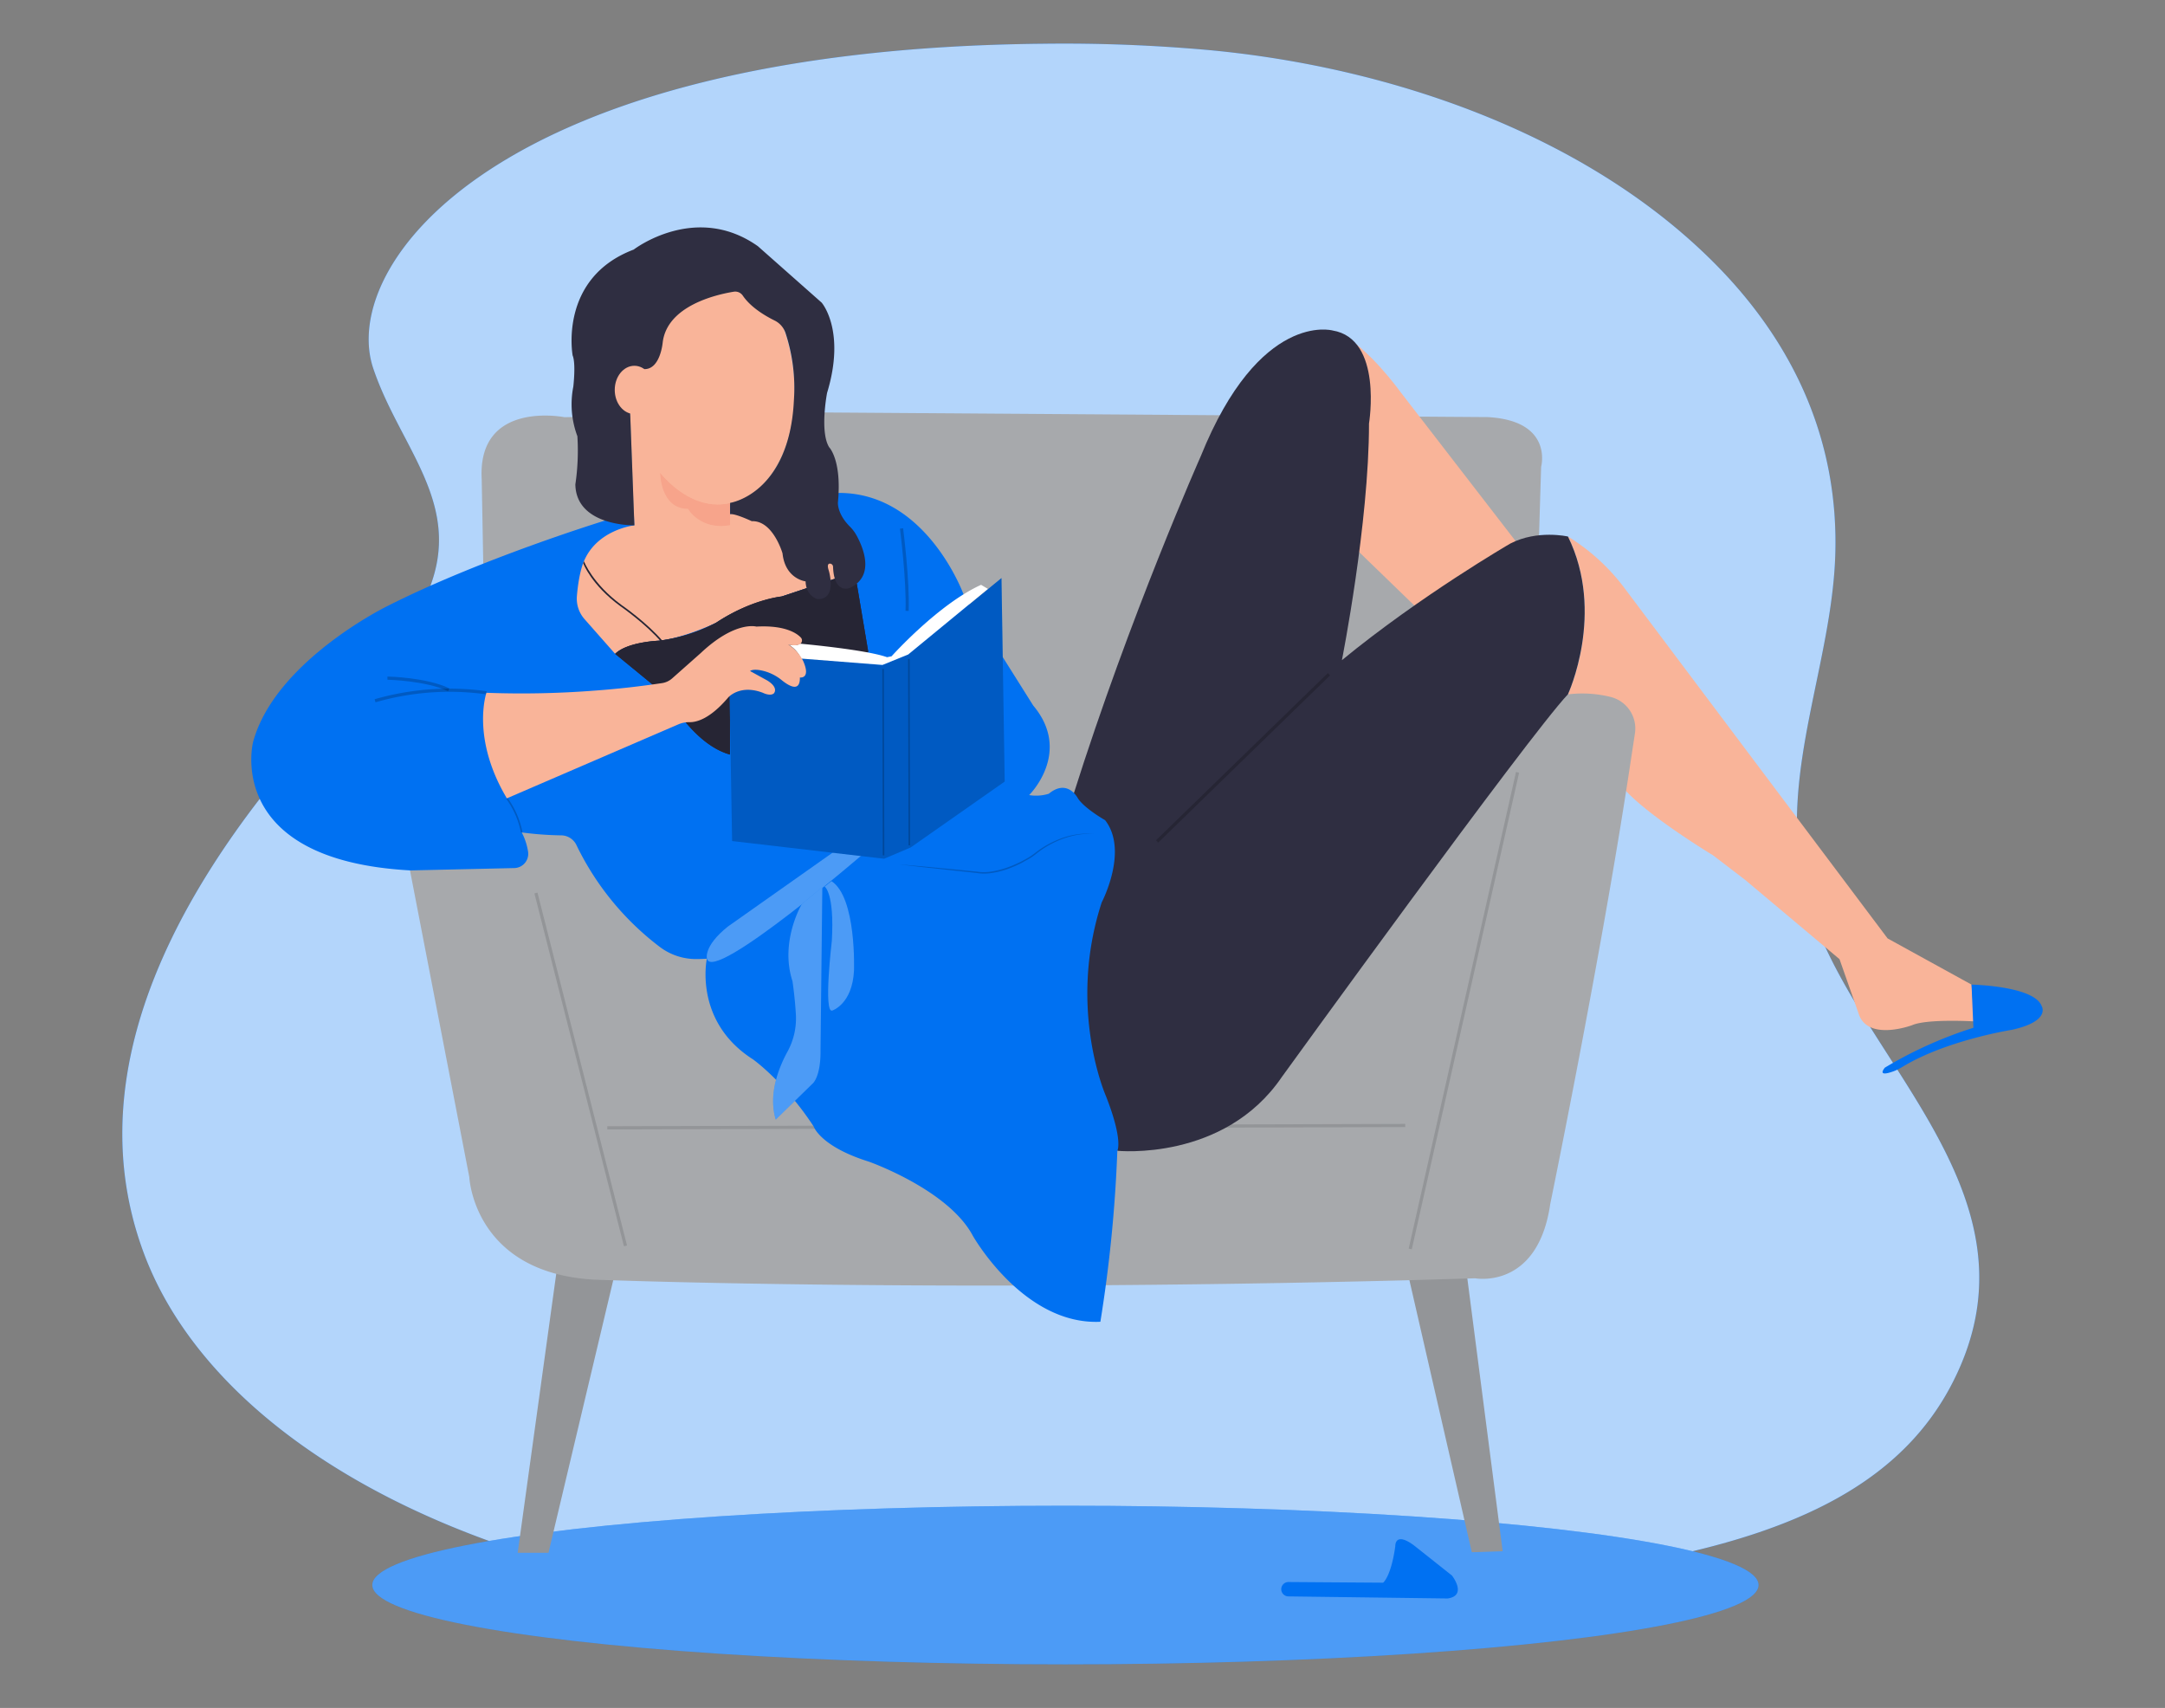  <!DOCTYPE svg PUBLIC "-//W3C//DTD SVG 1.1//EN" "http://www.w3.org/Graphics/SVG/1.1/DTD/svg11.dtd">
<svg id="a8c10bd1-09ae-4a33-b1e3-a6f68b41d941" data-name="Layer 1" xmlns="http://www.w3.org/2000/svg" width="865.76" height="682.89" viewBox="0 0 865.76 682.89">
<rect x="0" y="0" width="865.76" height="682.89" fill="#808080" stroke="none"/>
<defs>
<style xmlns="http://www.w3.org/1999/xhtml">*, ::after, ::before { box-sizing: border-box; }
img, svg { vertical-align: middle; }
</style>
<style xmlns="http://www.w3.org/1999/xhtml">*, body, html { }
img, svg { max-width: 100%; }
</style>
</defs>
<g id="e23bcdda-b87c-4266-9f68-109653ba401f" data-name="freepik--background-simple--inject-6">
<path d="M688.3,108c-50.76-52.9-130.08-81.06-205.13-88A649.63,649.63,0,0,0,417,17.49c-217.89,2.13-281.71,88.3-267.74,129.8s53.25,67-3.44,124.47S25.23,415.34,57.69,501.52s166.9,153.2,361.62,142.56,321-11.7,361.61-91.46-48.1-134.52-60.58-202.91c-7.72-42.4,12.11-85.14,13.55-127.42C735.45,176.57,717.49,138.46,688.3,108Z" fill="#0071f2" data-primary="true"/>
<path d="M688.3,108c-50.76-52.9-130.08-81.06-205.13-88A649.63,649.63,0,0,0,417,17.49c-217.89,2.13-281.71,88.3-267.74,129.8s53.25,67-3.44,124.47S25.23,415.34,57.69,501.52s166.9,153.2,361.62,142.56,321-11.7,361.61-91.46-48.1-134.52-60.58-202.91c-7.72-42.4,12.11-85.14,13.55-127.42C735.45,176.57,717.49,138.46,688.3,108Z" fill="#fff" opacity="0.7" style="isolation:isolate"/>
</g>
<ellipse cx="426.05" cy="633.74" rx="277.17" ry="31.71" fill="#0071f2" data-primary="true"/>
<ellipse cx="426.05" cy="633.74" rx="277.17" ry="31.71" fill="#fff" opacity="0.3"/>
<path d="M553.09,632.81s3.16-2.3,4.88-14.63c0,0-.29-6,7.45-.29l15.2,12.05s6.31,8-1.72,9.18l-63.7-.83a2.88,2.88,0,0,1-2.84-2.87h0a2.88,2.88,0,0,1,2.9-2.88Z" fill="#0071f2" data-primary="true"/>
<polygon points="207.02 620.85 219.33 620.85 247.69 501.5 223.07 504.71 207.02 620.85" fill="#939598"/>
<polygon points="588.56 620.63 562.24 505.89 586.09 505.89 600.9 620.22 588.56 620.63" fill="#939598"/>
<path d="M789.53,408.39s-18.86-1.13-24.89,1.51c0,0-18.1,6.79-21.49-4.91L735.6,383.5l-37.71-31.68L685.06,342s-25.64-15.46-35.45-26.4l-22.6-38s15.06-32.48,0-63.07a81.23,81.23,0,0,1,23,21.14L754.83,375.21l33.57,18.47Z" fill="#f9b499"/>
<path d="M160.37,329.5l27.3,141.14s1.7,38.33,50,41c0,0,130.52,5.16,324.25.27l28-.81s25,4.7,30-29.67c0,0,20.17-98.13,31.56-173l2.31-15.2a13,13,0,0,0-9.85-14.6,47.07,47.07,0,0,0-16.91-1L614.47,246l1.81-59.33s5.06-18.45-21.35-19.9L328.3,164.91l-102.57,1.9s-34.91-7-33.1,24.87l2.53,137.12Z" fill="#a7a9ac"/>
<rect x="231.61" y="354.78" width="1.27" height="145.57" transform="translate(-98.06 70.29) rotate(-14.24)" fill="#939598"/>
<rect x="487.74" y="403.48" width="195.35" height="1.27" transform="translate(62.55 886.43) rotate(-77.31)" fill="#939598"/>
<rect x="242.83" y="449.86" width="319.09" height="1.27" transform="translate(-1.32 1.18) rotate(-0.17)" fill="#939598"/>
<path d="M543.68,220.9l26.5,25.66L608.12,219l-48.26-62.49S547,138.61,535.59,133.31L516.06,182.4Z" fill="#f9b499"/>
<path d="M627,277.6c-16,16.95-114.4,153-114.4,153-23.07,33.89-65.73,29.52-65.73,29.52L419.4,401.42l9.88-83.8c22.6-71.56,50.85-135.11,50.85-135.11,23.54-58.38,52.72-50.38,52.72-50.38,20.25,3.3,14.6,37.2,14.6,37.2,0,40-10.83,94.62-10.83,94.62,31.54-25.89,67.32-46.61,67.32-46.61,10.83-5.64,23.07-2.82,23.07-2.82h0C642.07,245.12,627,277.6,627,277.6Z" fill="#2f2e41" data-secondary="true"/>
<g opacity="0.2">
<rect x="449.14" y="302.39" width="95.88" height="1.27" transform="translate(-70.52 432.41) rotate(-44.21)"/>
</g>
<path d="M789.14,410.94l-.74-17.26s25.08.49,28.05,8.6c0,0,3.79,6-11.9,9.47,0,0-26.22,4.11-43.82,14.84a20,20,0,0,1-3.44,1.71c-2.54.94-6.17,1.92-3.57-1.41a165.71,165.71,0,0,1,35.42-15.95Z" fill="#0071f2" data-primary="true"/>
<path d="M242.37,208s-49.74,15.21-87.73,34.47c0,0-44.77,22-53.45,54.27,0,0-11.94,47.21,62.95,51.28l41.52-.94a5.7,5.7,0,0,0,5.48-6.73,24.59,24.59,0,0,0-2.5-7.52A134.32,134.32,0,0,0,224.27,334a6.84,6.84,0,0,1,6.27,3.94,112.27,112.27,0,0,0,33.26,40.63,24,24,0,0,0,14.86,4.89c1.22,0,2.57-.06,4-.14,0,0-5.42,25.05,18.46,40.25,0,0,12.3,8.68,24.23,26.77,0,0,2.54,8,22.07,14.11,0,0,31.84,11.21,41.61,29.66,0,0,20.26,35.82,51,34.37a558.05,558.05,0,0,0,6.78-68.37s2.45-4.07-4.61-22c0,0-15.47-35-1.63-77.33,0,0,10.86-20.63,1.36-32.84,0,0-8.14-4.61-10.85-8.68,0,0-4.07-8.14-11.67-1.9a17.07,17.07,0,0,1-7.87.54s17.37-17.09,1.63-35.81l-27.68-44s-14.65-41-49.92-41l-88.19,9.5Z" fill="#0071f2" data-primary="true"/>
<path d="M252,165.23l1.64,44.82s-15.05,1.64-20.29,14.72c0,0-1.89,4.27-2.66,13.61a12.38,12.38,0,0,0,3.05,9.16L246,261.44s3.05-4.08,17.48-5.26c0,0,8.84-.65,22.91-7.2a71.41,71.41,0,0,1,26.17-10.47l25.52-8.5-19.3-21.59-17.67-3.6-9.16.65,0-4.47-7.05-22Z" fill="#f9b499"/>
<path d="M264,189.06s0,14.38,11.13,14.38c0,0,4.88,8.68,16.82,6.51V201S278.64,206.15,264,189.06Z" fill="#f7a48b"/>
<path d="M246,261.44,267.42,279s9.94,18.61,24.47,22.69V273.93l55.32-13.26-4.59-27.27L338.09,230l-25.52,8.5s-12,1.08-26.17,10.47a66.44,66.44,0,0,1-22.91,7.2S250.85,256.59,246,261.44Z" fill="#2f2e41" data-secondary="true"/>
<path d="M246,261.44,267.42,279s9.94,18.61,24.47,22.69V273.93l55.32-13.26-4.59-27.27L338.09,230l-25.52,8.5s-12,1.08-26.17,10.47a66.44,66.44,0,0,1-22.91,7.2S250.85,256.59,246,261.44Z" fill="#2f2e41" data-secondary="true"/>
<path d="M246,261.44,267.42,279s9.94,18.61,24.47,22.69V273.93l55.32-13.26-4.59-27.27L338.09,230l-25.52,8.5s-12,1.08-26.17,10.47a66.44,66.44,0,0,1-22.91,7.2S250.85,256.59,246,261.44Z" opacity="0.2"/>
<path d="M264.62,256.86c-6.27-7.41-16.4-14.41-16.5-14.48-11.68-8.53-14.84-17.08-14.88-17.17l.3-.77c0,.09,3.44,9,14.94,17.43.1.06,10.3,7.11,16.62,14.58Z" fill="#2f2e41" data-secondary="true"/>
<g opacity="0.2">
<path d="M264.62,256.86c-6.27-7.41-16.4-14.41-16.5-14.48-11.68-8.53-14.84-17.08-14.88-17.17l.3-.77c0,.09,3.44,9,14.94,17.43.1.06,10.3,7.11,16.62,14.58Z"/>
</g>
<g opacity="0.2">
<path d="M150.16,280.8l-.36-1.22a108,108,0,0,1,44.83-3.21l-.23,1.24A106.62,106.62,0,0,0,150.16,280.8Z"/>
</g>
<g opacity="0.2">
<path d="M179.18,276.38c-8.82-4.26-24.1-4.6-24.25-4.6l0-1.27c.64,0,15.71.35,24.78,4.73Z"/>
</g>
<g opacity="0.2">
<path d="M208.33,332.93a33.9,33.9,0,0,0-5.89-13.54l.49-.39a34.34,34.34,0,0,1,6,13.81Z"/>
</g>
<path d="M282.71,383.34s-1.56-4.94,8.34-12.86l44.34-31.28,11.48.8S285.07,393.43,282.71,383.34Z" fill="#0071f2" data-primary="true"/>
<path d="M282.71,383.34s-1.56-4.94,8.34-12.86l44.34-31.28,11.48.8S285.07,393.43,282.71,383.34Z" fill="#fff" opacity="0.3"/>
<path d="M320.7,361.36s-9,15-3.8,30.93c0,0,1,6.55,1.38,13.64a27.65,27.65,0,0,1-3.4,14.6c-3.38,6.19-7.75,16.93-4.67,27.11l14.65-14.29s3.44-2.53,3.26-13.74l.72-64.94Z" fill="#0071f2" data-primary="true"/>
<path d="M320.7,361.36s-9,15-3.8,30.93c0,0,1,6.55,1.38,13.64a27.65,27.65,0,0,1-3.4,14.6c-3.38,6.19-7.75,16.93-4.67,27.11l14.65-14.29s3.44-2.53,3.26-13.74l.72-64.94Z" fill="#fff" opacity="0.3"/>
<path d="M329.75,354.48s4,2.36,2.89,21.71c0,0-3.44,29.13.18,27.86,0,0,8-2.53,8.68-15.92,0,0,1.09-29.3-9-35.82Z" fill="#0071f2" data-primary="true"/>
<path d="M329.75,354.48s4,2.36,2.89,21.71c0,0-3.44,29.13.18,27.86,0,0,8-2.53,8.68-15.92,0,0,1.09-29.3-9-35.82Z" fill="#fff" opacity="0.3"/>
<path d="M359.35,345.58q7.78.66,15.56,1.4l7.78.73,7.77.78h.05a18.87,18.87,0,0,0,6.18-.06,35.46,35.46,0,0,0,6.08-1.56,47.35,47.35,0,0,0,5.77-2.49c.92-.5,1.86-1,2.76-1.52a26.85,26.85,0,0,0,2.58-1.78A37.74,37.74,0,0,1,425,335a30.66,30.66,0,0,1,12.52-1.62,33.27,33.27,0,0,0-6.31.35,34.55,34.55,0,0,0-6.09,1.6,38.14,38.14,0,0,0-10.92,6.17,25.19,25.19,0,0,1-2.63,1.83c-.92.54-1.85,1-2.78,1.56a49,49,0,0,1-5.84,2.56,33.43,33.43,0,0,1-6.19,1.57,19,19,0,0,1-6.42,0h0l-7.77-.83-7.76-.86C369.69,346.81,364.52,346.2,359.35,345.58Z" opacity="0.2"/>
<g opacity="0.2">
<path d="M363.37,244.27l-1.26-.05c.43-12.27-2.2-32.65-2.23-32.85l1.26-.16C361.17,211.41,363.81,231.89,363.37,244.27Z"/>
</g>
<path d="M258.48,134a24.26,24.26,0,0,1,2.87-6.95,28.17,28.17,0,0,1,4.73-5.93,29.6,29.6,0,0,1,2.93-2.44,26.41,26.41,0,0,1,3.28-1.94,24.1,24.1,0,0,1,7.17-2.28,40.66,40.66,0,0,0-6.7,3.15,36.52,36.52,0,0,0-3,2A35,35,0,0,0,267,122a35.7,35.7,0,0,0-4.78,5.55A42.83,42.83,0,0,0,258.48,134Z" opacity="0.2"/>
<path d="M257,103.59a31.75,31.75,0,0,1,9.67-1.89,23.2,23.2,0,0,1,5,.29,20.42,20.42,0,0,1,2.46.57c.8.28,1.63.6,2.33.87a15.26,15.26,0,0,0,4.6.94,24.24,24.24,0,0,1,2.48.17,11.2,11.2,0,0,1,2.48.59,10.69,10.69,0,0,1,4.24,2.73,11.84,11.84,0,0,1,2.56,4.23,13.66,13.66,0,0,0-3-3.78,10.81,10.81,0,0,0-4.11-2.24,12.88,12.88,0,0,0-2.31-.43,23.46,23.46,0,0,0-2.41-.07,16,16,0,0,1-5-.95c-.82-.33-1.52-.6-2.26-.88a22.71,22.71,0,0,0-2.3-.57,26.16,26.16,0,0,0-4.77-.49A47.3,47.3,0,0,0,257,103.59Z" opacity="0.2"/>
<path d="M253.05,141.21a21.35,21.35,0,0,0-5.75,4.34,20,20,0,0,0-2.23,2.8,19.57,19.57,0,0,0-1.65,3.14,19.22,19.22,0,0,0-1.36,6.9,26.22,26.22,0,0,0,.92,7,37.88,37.88,0,0,0,2.44,6.73l.75,1.68a16.27,16.27,0,0,1,.64,1.77,27.63,27.63,0,0,1,.77,3.63,55.86,55.86,0,0,1,.22,14.61,74,74,0,0,0-1.2-14.44,31.94,31.94,0,0,0-.84-3.47c-.19-.56-.4-1.11-.64-1.64l-.78-1.63a37.47,37.47,0,0,1-2.59-6.93,26.5,26.5,0,0,1-.88-7.38,19.16,19.16,0,0,1,1.64-7.26A19.5,19.5,0,0,1,253.05,141.21Z" opacity="0.2"/>
<ellipse cx="283.49" cy="150.86" rx="33.86" ry="51.04" transform="translate(-17.99 40.24) rotate(-7.87)" fill="#f9b499"/>
<path d="M253.68,210.05s-23.33.45-23.6-16.38a92.23,92.23,0,0,0,.81-19.26,36.39,36.39,0,0,1-1.63-19.81s1.09-9.23-.27-12.48c0,0-5.7-30.93,24.42-42.33,0,0,24.69-19,49.65-1.36L328.57,121s9.77,11.13,2.17,36.09c0,0-3,15.47.82,21.71,0,0,5.15,5.15,3.52,22,0,0-.47,4.53,4.83,9.79a15.71,15.71,0,0,1,2.71,3.67c2.71,5,7.11,15.89-2.44,20.65a4.22,4.22,0,0,1-2.83.38c-1.76-.43-4-2.23-4.22-8.67a1.28,1.28,0,0,0-1.4-1.26c-.6.09-1,.71-.31,2.77,0,0,3.57,11.74-4.57,11.38,0,0-4.52-1.09-4.7-7.06,0,0-8.14-.9-9.23-11.21,0,0-3.8-13.21-12.3-12.85,0,0-6.29-3-8.66-2.85l0-4.47s23.7-3.53,25.51-41a70.34,70.34,0,0,0-3.35-26.93,8.63,8.63,0,0,0-4.39-5c-3.58-1.76-9.46-5.18-12.68-9.92a3.65,3.65,0,0,0-3.6-1.59c-7,1.14-26.66,5.61-28.44,20.28,0,0-.91,10.67-7.24,10.67L252,165.23Z" fill="#2f2e41" data-secondary="true"/>
<ellipse cx="253.68" cy="155.9" rx="7.85" ry="9.65" fill="#f9b499"/>
<polygon points="400.48 231.13 363.18 261.68 352.89 265.86 291.47 260.71 292.76 336.28 353.54 343.35 364.15 338.85 401.77 312.49 400.48 231.13" fill="#0071f2" data-primary="true"/>
<polygon points="400.48 231.13 363.18 261.68 352.89 265.86 291.47 260.71 292.76 336.28 353.54 343.35 364.15 338.85 401.77 312.49 400.48 231.13" opacity="0.2"/>
<path d="M319.8,257.35s26.41,2.35,34.91,5.42l1.81-.36s18.63-20.8,35.81-28.58l2.72,1.63-31.87,26.22-10.29,4.18-32.55-2.54a12.44,12.44,0,0,0-5.07-5.61S318.73,258.42,319.8,257.35Z" fill="#fff"/>
<path d="M194.52,277s-6.26,18,8.17,42.2l68.67-29.62a10.84,10.84,0,0,1,4.5-.83c2.65,0,8-1.23,15.32-9.85,0,0,4.63-5.44,13.88-1.9,0,0,2.89,1.48,4.38.25,0,0,2.17-2.17-2.58-5.15l-6.92-3.8s1-1,4.75-.19a19,19,0,0,1,8,3.91c2.8,2.25,7.27,4.93,7.18-1.14,0,0,4.47.68,1.35-6.51a16.27,16.27,0,0,0-6-6.65s5.41,1.32,5.48-1.69a1.58,1.58,0,0,0-.43-1.09c-1.23-1.35-5.76-5.08-17.8-4.41,0,0-8.41-2.44-22.25,10.58l-11.41,10.11a7.86,7.86,0,0,1-4.06,1.91c-8.45,1.26-17.44,2.31-27,3A378.64,378.64,0,0,1,194.52,277Z" fill="#f9b499"/>
<g opacity="0.2">
<rect x="352.91" y="267.46" width="0.63" height="74.53" transform="translate(-0.74 0.86) rotate(-0.14)"/>
</g>
<g opacity="0.2">
<rect x="363.22" y="263.48" width="0.63" height="74.53" transform="translate(-0.73 0.88) rotate(-0.14)"/>
</g>
</svg>